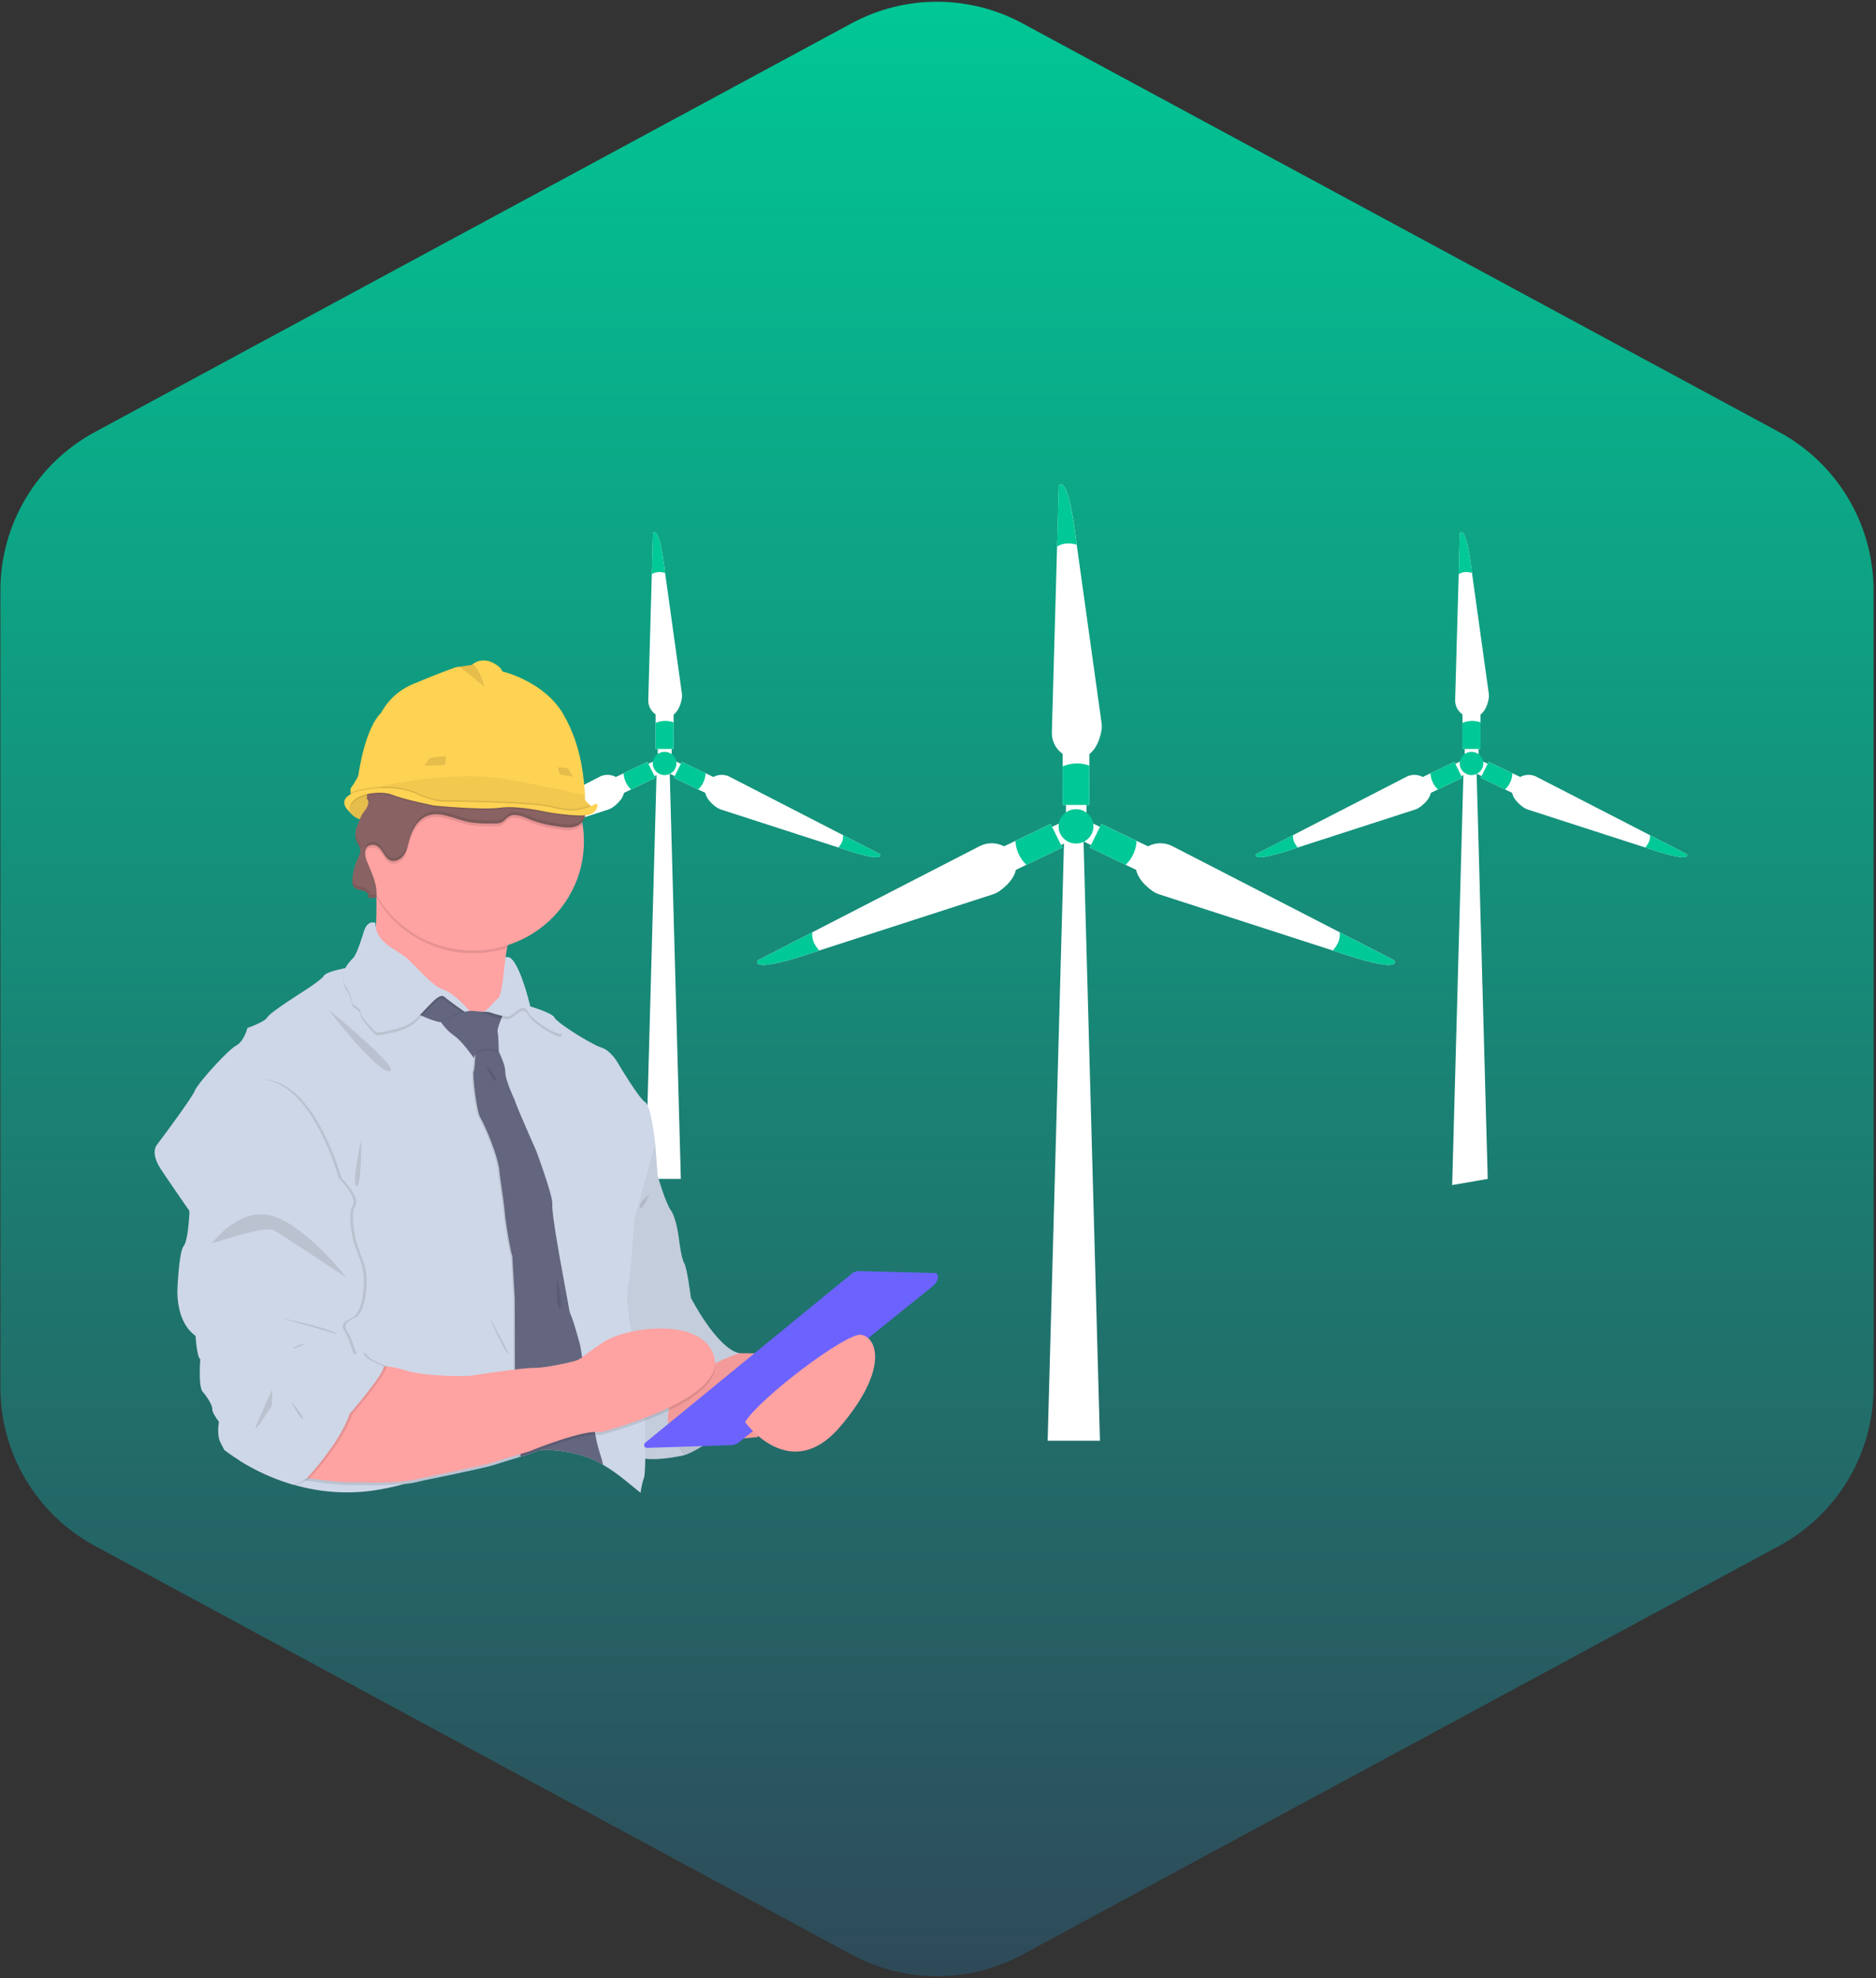 <svg width="740" height="780" viewBox="0 0 740 780" fill="none" xmlns="http://www.w3.org/2000/svg">
<rect x="0" y="0" width="740" height="780" fill="#333333" stroke="none"/>
<path d="M335.862 9.215C356.915 -2.153 382.277 -2.153 403.329 9.215L701.772 170.361C724.729 182.757 739.039 206.745 739.039 232.835L739.039 547.097C739.039 573.188 724.729 597.176 701.772 609.572L403.329 770.718C382.277 782.085 356.915 782.085 335.862 770.718L37.42 609.572C14.463 597.176 0.153 573.188 0.153 547.097L0.153 232.835C0.153 206.745 14.463 182.757 37.42 170.361L335.862 9.215Z" fill="url(#paint0_linear)"/>
<path d="M434.469 288.151C433.813 291.694 431.598 299.173 424.44 298.987C418.976 298.85 414.766 294.154 414.911 288.775L416.971 215.519L417.643 191.629C417.643 191.629 421.186 185.02 424.712 214.65V214.759L434.508 285.019C434.665 286.058 434.652 287.116 434.469 288.151Z" fill="white"/>
<path d="M429.699 295.264H419.182V317.41H429.699V295.264Z" fill="white"/>
<path d="M428.565 312.151H420.475V321.871H428.565V312.151Z" fill="white"/>
<path d="M424.728 214.765C421.047 213.709 418.542 214.513 416.954 215.524L417.626 191.634C417.626 191.634 421.169 185.025 424.695 214.655L424.728 214.765Z" fill="#00C896"/>
<path d="M429.699 301.884V317.41H419.182V302.19C422.519 300.768 426.283 300.658 429.699 301.884V301.884Z" fill="#00C896"/>
<path d="M454.46 351.244C451.511 349.112 445.658 343.875 448.962 337.621C451.483 332.848 457.614 331.175 462.462 333.663L528.438 367.601L549.956 378.666C549.956 378.666 554.432 384.679 525.834 374.839L525.728 374.806L457.286 352.665C456.274 352.34 455.32 351.861 454.46 351.244V351.244Z" fill="white"/>
<path d="M434.456 324.897L429.846 334.204L450.065 343.912L454.675 334.606L434.456 324.897Z" fill="white"/>
<path d="M435.142 335.507L438.688 328.348L429.814 324.087L426.268 331.246L435.142 335.507Z" fill="white"/>
<path d="M525.729 374.801C528.305 372.002 528.672 369.432 528.438 367.601L549.957 378.666C549.957 378.666 554.433 384.679 525.834 374.839L525.729 374.801Z" fill="#00C896"/>
<path d="M444.02 341.005L429.843 334.199L434.452 324.905L448.335 331.574C448.173 335.145 446.629 338.519 444.02 341.005V341.005Z" fill="#00C896"/>
<path d="M394.42 351.244C397.369 349.112 403.222 343.875 399.918 337.621C397.396 332.848 391.266 331.175 386.418 333.663L320.442 367.601L298.923 378.666C298.923 378.666 294.448 384.679 323.046 374.839L323.151 374.806L391.593 352.671C392.606 352.344 393.56 351.863 394.42 351.244V351.244Z" fill="white"/>
<path d="M414.425 324.896L394.206 334.604L398.817 343.91L419.035 334.202L414.425 324.896Z" fill="white"/>
<path d="M422.61 331.243L419.063 324.084L410.189 328.345L413.736 335.504L422.61 331.243Z" fill="white"/>
<path d="M323.151 374.801C320.575 372.002 320.208 369.432 320.442 367.601L298.923 378.666C298.923 378.666 294.448 384.679 323.046 374.839L323.151 374.801Z" fill="#00C896"/>
<path d="M404.86 341.005L419.037 334.199L414.428 324.905L400.545 331.574C400.707 335.145 402.251 338.519 404.86 341.005V341.005Z" fill="#00C896"/>
<path d="M433.88 568.103H413.25L419.803 328.913H427.327L433.88 568.103Z" fill="white"/>
<path d="M424.44 332.619C428.237 332.619 431.315 329.589 431.315 325.851C431.315 322.113 428.237 319.083 424.44 319.083C420.643 319.083 417.565 322.113 417.565 325.851C417.565 329.589 420.643 332.619 424.44 332.619Z" fill="#00C896"/>
<path d="M587.223 275.545C586.784 277.939 585.285 282.996 580.443 282.87C578.66 282.789 576.981 282.019 575.773 280.725C574.564 279.432 573.924 277.722 573.99 275.966L575.389 226.403L575.839 210.244C575.839 210.244 578.238 205.772 580.626 225.819V225.89L587.251 273.451C587.353 274.146 587.344 274.853 587.223 275.545V275.545Z" fill="white"/>
<path d="M583.997 280.35H576.884V295.335H583.997V280.35Z" fill="white"/>
<path d="M583.231 291.776H577.756V298.352H583.231V291.776Z" fill="white"/>
<path d="M580.637 225.895C578.144 225.184 576.45 225.726 575.39 226.409L575.839 210.249C575.839 210.249 578.238 205.777 580.626 225.824L580.637 225.895Z" fill="#00C896"/>
<path d="M583.997 284.827V295.324H576.884V285.041C579.14 284.075 581.686 283.999 583.997 284.827Z" fill="#00C896"/>
<path d="M600.734 318.224C598.741 316.787 594.776 313.244 597.014 309.013C597.869 307.47 599.309 306.322 601.02 305.82C602.732 305.318 604.575 305.503 606.148 306.334L650.784 329.295L665.339 336.779C665.339 336.779 668.371 340.863 649.024 334.188H648.952L602.644 319.214C601.959 318.986 601.314 318.652 600.734 318.224V318.224Z" fill="white"/>
<path d="M587.213 300.403L584.095 306.697L597.775 313.266L600.894 306.972L587.213 300.403Z" fill="white"/>
<path d="M587.684 307.584L590.084 302.739L584.08 299.856L581.679 304.701L587.684 307.584Z" fill="white"/>
<path d="M648.968 334.166C650.711 332.274 650.961 330.536 650.8 329.295L665.355 336.779C665.355 336.779 668.387 340.863 649.04 334.188L648.968 334.166Z" fill="#00C896"/>
<path d="M593.687 311.303L584.074 306.695L587.189 300.403L596.591 304.913C596.486 307.33 595.447 309.616 593.687 311.303V311.303Z" fill="#00C896"/>
<path d="M560.131 318.224C562.125 316.787 566.089 313.244 563.852 309.013C562.996 307.47 561.556 306.322 559.845 305.82C558.134 305.318 556.29 305.503 554.717 306.334L510.081 329.295L495.526 336.779C495.526 336.779 492.494 340.863 511.841 334.188H511.913L558.221 319.214C558.907 318.986 559.551 318.652 560.131 318.224V318.224Z" fill="white"/>
<path d="M573.671 300.405L559.99 306.974L563.109 313.269L576.789 306.7L573.671 300.405Z" fill="white"/>
<path d="M579.203 304.697L576.803 299.852L570.798 302.735L573.199 307.58L579.203 304.697Z" fill="white"/>
<path d="M511.913 334.166C510.17 332.274 509.92 330.536 510.081 329.295L495.526 336.779C495.526 336.779 492.494 340.863 511.841 334.188L511.913 334.166Z" fill="#00C896"/>
<path d="M567.194 311.303L576.784 306.695L573.669 300.403L564.268 304.913C564.378 307.333 565.425 309.619 567.194 311.303V311.303Z" fill="#00C896"/>
<path d="M586.846 464.867L572.818 467.294L577.316 303.043H582.409L586.846 464.867Z" fill="white"/>
<path d="M580.444 305.629C583.014 305.629 585.097 303.578 585.097 301.048C585.097 298.517 583.014 296.466 580.444 296.466C577.873 296.466 575.79 298.517 575.79 301.048C575.79 303.578 577.873 305.629 580.444 305.629Z" fill="#00C896"/>
<path d="M268.942 275.545C268.504 277.939 267.004 282.996 262.162 282.87C260.38 282.789 258.702 282.018 257.494 280.725C256.287 279.432 255.647 277.721 255.715 275.966L257.109 226.403L257.558 210.244C257.558 210.244 259.957 205.772 262.345 225.819V225.89L268.976 273.451C269.073 274.147 269.062 274.853 268.942 275.545Z" fill="white"/>
<path d="M265.716 280.35H258.603V295.335H265.716V280.35Z" fill="white"/>
<path d="M264.949 291.776H259.474V298.352H264.949V291.776Z" fill="white"/>
<path d="M262.356 225.895C259.868 225.184 258.169 225.726 257.108 226.409L257.558 210.249C257.558 210.249 259.957 205.777 262.345 225.824L262.356 225.895Z" fill="#00C896"/>
<path d="M265.716 284.828V295.324H258.603V285.041C260.858 284.075 263.405 283.999 265.716 284.828Z" fill="#00C896"/>
<path d="M282.469 318.224C280.476 316.787 276.517 313.244 278.754 309.013C279.609 307.47 281.048 306.322 282.758 305.821C284.469 305.319 286.311 305.503 287.884 306.334L332.52 329.295L347.08 336.779C347.08 336.779 350.106 340.863 330.759 334.188H330.687L284.385 319.214C283.698 318.986 283.051 318.652 282.469 318.224V318.224Z" fill="white"/>
<path d="M268.934 300.405L265.815 306.699L279.496 313.268L282.614 306.973L268.934 300.405Z" fill="white"/>
<path d="M269.4 307.582L271.8 302.738L265.796 299.855L263.395 304.699L269.4 307.582Z" fill="white"/>
<path d="M330.688 334.166C332.431 332.274 332.681 330.536 332.52 329.295L347.08 336.779C347.08 336.779 350.107 340.863 330.76 334.188L330.688 334.166Z" fill="#00C896"/>
<path d="M275.406 311.303L265.815 306.695L268.936 300.403L278.332 304.913C278.224 307.333 277.176 309.621 275.406 311.303V311.303Z" fill="#00C896"/>
<path d="M241.849 318.224C243.848 316.787 247.807 313.244 245.569 309.013C244.714 307.47 243.274 306.322 241.563 305.82C239.851 305.318 238.008 305.503 236.434 306.334L191.799 329.295L177.244 336.779C177.244 336.779 174.212 340.863 193.559 334.188H193.631L239.938 319.214C240.624 318.986 241.269 318.652 241.849 318.224Z" fill="white"/>
<path d="M255.388 300.404L241.707 306.973L244.825 313.267L258.506 306.698L255.388 300.404Z" fill="white"/>
<path d="M260.928 304.7L258.527 299.855L252.523 302.738L254.923 307.583L260.928 304.7Z" fill="white"/>
<path d="M193.631 334.166C191.893 332.274 191.643 330.536 191.799 329.295L177.244 336.779C177.244 336.779 174.212 340.863 193.559 334.188L193.631 334.166Z" fill="#00C896"/>
<path d="M248.912 311.303L258.502 306.695L255.387 300.403L245.985 304.913C246.099 307.332 247.146 309.618 248.912 311.303Z" fill="#00C896"/>
<path d="M268.565 464.867H254.604L259.041 303.043H264.128L268.565 464.867Z" fill="white"/>
<path d="M262.162 305.629C264.732 305.629 266.816 303.578 266.816 301.048C266.816 298.517 264.732 296.466 262.162 296.466C259.592 296.466 257.509 298.517 257.509 301.048C257.509 303.578 259.592 305.629 262.162 305.629Z" fill="#00C896"/>
<path d="M270.266 573.702C270.266 573.702 296.981 564.873 291.451 533.59L257.516 524.942L249.638 550.611L270.266 573.702Z" fill="#CED7E7"/>
<path opacity="0.1" d="M249.638 550.611L270.261 573.702C270.261 573.702 296.976 564.873 291.446 533.59L249.638 550.611Z" fill="black"/>
<path d="M137.381 319.498C137.381 319.498 140.986 325.254 145.914 322.379C150.842 319.503 146.115 311.558 146.115 311.558C146.115 311.558 136.676 310.29 137.381 319.498Z" fill="#FED253"/>
<path opacity="0.1" d="M145.914 322.379C145.333 322.748 144.681 322.996 143.998 323.109C143.315 323.222 142.616 323.197 141.944 323.036C140.136 322.586 138.746 321.221 137.999 320.327C137.777 320.065 137.57 319.79 137.382 319.503C137.129 316.218 138.169 314.262 139.611 313.11C141.594 311.528 144.338 311.462 145.523 311.513C145.888 311.513 146.099 311.563 146.099 311.563L146.197 311.725C146.336 311.983 146.64 312.554 146.965 313.317C148.067 315.819 149.38 320.352 145.914 322.379Z" fill="black"/>
<path d="M272.893 532.119L291.431 533.59L325.932 533.868L298.748 566.718C298.748 566.718 290.123 567.178 288.347 568.37C286.57 569.563 261.626 568.926 261.626 568.926L257.6 552.087L272.893 532.119Z" fill="#FFA2A2"/>
<path opacity="0.05" d="M272.893 532.119L291.431 533.59L325.932 533.868L298.748 566.718C298.748 566.718 290.123 567.178 288.347 568.37C286.57 569.563 261.626 568.926 261.626 568.926L257.6 552.087L272.893 532.119Z" fill="black"/>
<path d="M254.144 443.798L258.455 450.974L259.392 463.487C259.392 463.487 262.394 474.156 264.644 477.285C266.894 480.413 267.832 488.696 267.832 488.696C267.832 488.696 268.769 496.423 269.891 498.076C271.014 499.729 272.518 511.722 272.518 511.722C272.518 511.722 282.456 531.224 291.452 533.615C291.452 533.615 246.832 547.968 270.267 573.727C270.267 573.727 253.583 577.77 249.644 573.177C245.705 568.583 235.396 500.497 235.396 500.497L238.583 443.085L254.144 443.798Z" fill="#CED7E7"/>
<path opacity="0.05" d="M254.144 443.798L258.455 450.974L259.392 463.487C259.392 463.487 262.394 474.156 264.644 477.285C266.894 480.413 267.832 488.696 267.832 488.696C267.832 488.696 268.769 496.423 269.891 498.076C271.014 499.729 272.518 511.722 272.518 511.722C272.518 511.722 282.456 531.224 291.452 533.615C291.452 533.615 246.832 547.968 270.267 573.727C270.267 573.727 253.583 577.77 249.644 573.177C245.705 568.583 235.396 500.497 235.396 500.497L238.583 443.085L254.144 443.798Z" fill="black"/>
<path d="M200.008 373.857C198.756 380.232 199.127 386.811 201.089 393.011L194.148 412.514C194.148 412.514 141.279 383.626 145.78 376.632C148.329 372.665 148.653 362.168 148.447 353.829C148.298 347.491 147.839 342.407 147.839 342.407C147.839 342.407 212.722 348.669 204.086 363.204C202.132 366.507 200.754 370.108 200.008 373.857V373.857Z" fill="#FFA2A2"/>
<path opacity="0.1" d="M204.087 363.204C202.132 366.507 200.754 370.108 200.008 373.857C190.38 376.88 179.981 376.537 170.581 372.886C161.181 369.234 153.36 362.5 148.447 353.829C148.298 347.491 147.84 342.407 147.84 342.407C147.84 342.407 212.707 348.669 204.087 363.204Z" fill="black"/>
<path d="M230.333 331.92C230.337 338.667 228.72 345.319 225.612 351.336C222.504 357.353 217.993 362.566 212.446 366.55C206.898 370.534 200.472 373.177 193.688 374.264C186.904 375.352 179.954 374.853 173.404 372.808C166.854 370.764 160.887 367.231 155.99 362.497C151.092 357.763 147.402 351.962 145.219 345.565C143.037 339.168 142.423 332.355 143.427 325.681C144.432 319.008 147.027 312.661 151.001 307.156C151.619 306.304 152.27 305.472 152.953 304.66C156.846 300.016 161.69 296.228 167.17 293.541V293.541C170.144 292.081 173.28 290.965 176.517 290.216C182.36 288.857 188.425 288.693 194.336 289.734C200.247 290.775 205.876 292.998 210.874 296.266C215.871 299.533 220.13 303.775 223.386 308.727C226.641 313.68 228.824 319.237 229.797 325.052C230.161 327.324 230.34 329.621 230.333 331.92Z" fill="#FFA2A2"/>
<path d="M247.578 508.204C246.924 511.631 247.743 517.892 248.984 524.265C249.036 524.543 249.092 524.821 249.149 525.099C249.206 525.377 249.288 525.807 249.36 526.155C249.932 528.895 250.555 531.608 251.162 534.075C251.77 536.541 252.316 538.654 252.779 540.392C253.48 542.995 253.958 544.632 253.958 544.632C253.958 544.632 254.02 546.239 254.103 548.797C254.149 550.272 254.2 552.072 254.252 554.058C254.252 554.634 254.288 555.22 254.303 555.827C254.329 556.883 254.355 557.98 254.381 559.101C254.381 559.465 254.381 559.829 254.406 560.198C254.406 561.406 254.453 562.639 254.473 563.867C254.499 565.555 254.52 567.243 254.53 568.881C254.53 569.507 254.53 570.124 254.53 570.73C254.53 572.297 254.53 573.798 254.53 575.178C254.473 579.095 254.314 582.051 253.974 582.905C253.855 583.198 253.747 583.517 253.644 583.85C253.198 585.419 252.874 587.019 252.676 588.636L251.801 587.934C250.127 586.579 248.469 585.195 246.785 583.85C243.986 581.549 241.016 579.458 237.897 577.594C237.686 577.472 237.475 577.351 237.259 577.235C236.682 576.906 236.095 576.598 235.498 576.305C234.267 575.696 233.006 575.149 231.718 574.667C225.771 572.444 219.401 571.635 212.943 571.772C210.369 572.737 208.695 573.429 208.695 573.429L205.42 574.4L204.874 574.561C201.326 575.623 196.337 577.129 194.54 577.755C191.635 578.766 166.419 583.916 166.419 583.916C164.115 584.533 161.762 584.956 159.385 585.179C155.056 586.374 150.65 587.279 146.197 587.888C136.077 589.158 125.799 588.346 116.016 585.503C115.724 585.52 115.432 585.511 115.141 585.478C115.321 585.478 115.496 585.437 115.656 585.407L115.028 585.225L114.168 584.962C112.726 584.517 111.296 584.031 109.878 583.502L109.018 583.178C107.645 582.659 106.301 582.102 104.986 581.505L104.126 581.121C102.753 580.494 101.409 579.832 100.095 579.135C99.621 578.892 99.152 578.63 98.689 578.382C97.288 577.614 95.915 576.809 94.569 575.966C94.343 574.061 94.224 572.787 94.224 572.787L92.216 562.973L92.113 562.467L90.671 555.392L90.568 554.887L87.432 539.493L87.329 538.987L85.887 531.912L85.784 531.406L82.607 516.022L82.504 515.517L81.062 508.442L80.959 507.936L77.808 492.522L77.705 492.017L76.263 484.966L76.16 484.461L75.589 481.681L74.729 477.472C74.729 477.472 71.984 473.62 68.894 469.067L68.549 468.562C67.669 467.283 66.763 465.954 65.882 464.65C65.588 464.22 65.305 463.796 65.022 463.376C64.593 462.74 64.177 462.118 63.776 461.511L63.498 461.092L63.441 461.006C59.002 454.264 61.974 451.333 61.974 451.333C61.974 451.333 63.838 448.857 66.242 445.582C66.361 445.415 66.484 445.248 66.613 445.076C67.643 443.661 68.776 442.115 69.888 440.568L70.748 439.365C71.073 438.916 71.392 438.466 71.701 438.021C71.824 437.854 71.943 437.682 72.056 437.516C74.43 434.15 76.387 431.214 76.788 430.172C77.417 428.53 81.423 423.673 85.414 419.413C88.56 416.047 91.691 413.055 93.097 412.337C96.284 410.685 97.597 405.343 97.597 405.343C97.597 405.343 104.533 402.957 105.47 401.118C106.408 399.278 119.533 391.01 119.533 391.01C119.533 391.01 124.843 387.654 126.99 385.633C127.294 385.368 127.559 385.064 127.778 384.728C128.524 383.414 133.401 382.333 135.383 381.943C135.898 381.842 136.218 381.787 136.218 381.787C137.018 380.359 138.03 379.056 139.22 377.921C140.028 377.218 141.037 374.797 141.887 372.452C142.809 369.895 143.525 367.434 143.525 367.434C145.028 362.466 148.025 363.937 148.025 363.937C148.021 364.615 148.087 365.292 148.221 365.958C149.472 372.023 156.269 374.55 159.838 377.385C163.777 380.508 169.962 388.609 174.838 390.262C178.875 391.632 183.556 396.797 185.039 398.52L185.152 398.652C185.399 398.935 185.523 399.096 185.523 399.096C185.523 399.096 188.288 398.955 189.972 398.924H190.585C190.927 398.891 191.253 398.761 191.522 398.55C193.196 397.434 195.688 394.159 196.774 393.406C198.082 392.481 199.401 377.577 199.401 377.577L199.468 377.547C204.138 375.399 209.148 396.898 209.148 396.898C209.148 396.898 217.959 399.475 218.711 401.315C218.855 401.679 219.519 402.326 220.518 403.109C225.067 406.521 229.908 409.539 234.988 412.13C235.101 412.186 235.209 412.241 235.323 412.287C235.425 412.341 235.53 412.39 235.637 412.433C235.827 412.524 236.013 412.605 236.188 412.681C236.466 412.802 236.723 412.903 236.96 412.984L237.269 413.09C238.007 413.331 238.702 413.684 239.329 414.137C239.514 414.268 239.7 414.404 239.88 414.551C240.581 415.124 241.226 415.76 241.806 416.451C241.893 416.552 241.976 416.658 242.058 416.759C242.45 417.24 242.8 417.715 243.088 418.154C243.561 418.833 243.993 419.538 244.381 420.267C244.381 420.267 252.063 433.149 254.504 434.615C256.945 436.08 258.444 450.994 258.444 450.994L250.205 480.969C250.205 480.969 249.818 488.55 249.097 496.282C248.696 500.618 248.186 505.03 247.578 508.204Z" fill="#CED7E7"/>
<path d="M185.523 400.006C185.523 400.006 179.998 402.947 175.682 403.225C175.118 403.251 174.551 403.219 173.993 403.129C169.472 402.457 162.84 398.808 162.84 398.808L170.621 390.434L180.085 395.038L183.566 398.217L185.523 400.006Z" fill="#63667E"/>
<path opacity="0.1" d="M229.777 325.052C229.581 325.324 229.358 325.576 229.112 325.805C226.404 328.332 221.594 327.286 217.902 326.7C214.694 326.185 211.56 325.296 208.566 324.051C205.961 322.96 202.835 321.626 200.492 323.192C199.591 323.789 198.973 324.744 198.036 325.269C197.098 325.795 195.904 325.83 194.797 325.846C191.192 325.846 187.588 325.886 184.071 325.087C178.823 323.885 173.396 320.857 168.406 322.854C164.503 324.41 162.386 328.58 161.331 332.587C160.816 334.553 160.435 336.63 159.271 338.298C158.107 339.966 155.857 341.149 153.941 340.365C151.114 339.208 150.697 334.498 147.288 334.26C143.545 334.002 143.591 337.798 144.683 340.542C146.3 344.585 148.416 348.628 148.509 352.843C144.485 345.771 142.584 337.725 143.025 329.636C143.466 321.548 146.232 313.747 151.001 307.136C151.831 306.632 152.481 305.886 152.86 305.003C152.898 304.884 152.929 304.763 152.953 304.64C153.236 303.23 152.438 301.749 152.391 300.273C152.211 296.67 156.187 294.158 159.832 293.703C162.258 293.4 164.74 293.632 167.17 293.556C168.394 293.53 169.612 293.371 170.801 293.081C172.851 292.478 174.771 291.51 176.465 290.226C182.308 288.867 188.374 288.703 194.284 289.744C200.195 290.785 205.824 293.008 210.822 296.276C215.819 299.543 220.078 303.785 223.334 308.737C226.59 313.69 228.772 319.247 229.746 325.062L229.777 325.052Z" fill="black"/>
<path d="M230.658 322.075C230.401 323.075 229.866 323.985 229.113 324.703C226.404 327.23 221.595 326.179 217.903 325.593C214.694 325.089 211.559 324.207 208.567 322.965C205.961 321.878 202.835 320.544 200.493 322.111C199.591 322.707 198.973 323.662 198.036 324.188C197.099 324.714 195.904 324.749 194.797 324.759C191.193 324.784 187.588 324.804 184.071 324.006C178.824 322.798 173.396 319.776 168.407 321.767C164.503 323.324 162.387 327.498 161.331 331.506C160.816 333.472 160.435 335.549 159.272 337.212C158.108 338.874 155.858 340.067 153.942 339.284C151.115 338.126 150.698 333.416 147.289 333.179C143.545 332.921 143.592 336.716 144.683 339.461C146.599 344.247 149.205 349.007 148.35 354.082C147.5 354.082 146.094 354.051 145.26 354.031C145.909 352.944 144.673 351.651 143.442 351.282C142.212 350.913 140.775 350.918 139.838 350.038C138.901 349.159 138.895 347.8 138.993 346.582C139.207 343.978 139.856 341.427 140.914 339.031C141.589 337.515 142.459 335.872 141.944 334.286C141.635 333.566 141.263 332.875 140.832 332.218C139.761 330.197 140.013 327.67 140.93 325.583C141.321 324.693 141.604 323.854 141.928 323.056C142.338 321.921 142.931 320.858 143.684 319.907C144.864 318.467 146.017 316.299 144.714 314.96C144.385 314.621 145.044 314.388 144.833 313.949C144.795 313.874 144.769 313.794 144.756 313.711C144.695 313.179 144.826 312.643 145.126 312.195C145.187 312.079 145.254 311.966 145.327 311.856C145.386 311.741 145.453 311.63 145.528 311.523C146.668 309.654 148.184 308.033 149.982 306.757C151.1 305.964 152.407 305.201 152.85 303.917C153.365 302.401 152.459 300.789 152.382 299.186C152.202 295.583 156.177 293.071 159.823 292.616C163.468 292.162 167.248 292.915 170.801 291.99C175.842 290.686 179.385 286.319 183.963 283.868C186.467 282.554 189.245 281.819 192.083 281.719C194.921 281.619 197.744 282.157 200.338 283.292C205.683 285.688 209.715 290.529 215.297 292.349C217.274 292.995 219.417 293.253 221.198 294.325C223.258 295.568 224.509 297.741 225.58 299.884C227.213 303.134 227.542 306.398 228.67 309.84C229.566 312.569 230.807 316.137 230.91 319.281C230.968 320.219 230.883 321.161 230.658 322.075V322.075Z" fill="#896363"/>
<path opacity="0.1" d="M145.383 315.743C145.465 315.419 145.473 315.082 145.407 314.755C145.34 314.428 145.2 314.12 144.997 313.853C145.131 314.247 144.55 314.474 144.868 314.803C145.123 315.065 145.3 315.39 145.383 315.743Z" fill="black"/>
<path opacity="0.1" d="M144.983 312.695C144.922 312.872 144.885 313.055 144.874 313.241C144.972 313.079 145.107 312.913 144.983 312.695Z" fill="black"/>
<path opacity="0.1" d="M229.258 323.47C226.544 325.997 221.74 324.951 218.037 324.36C214.831 323.853 211.699 322.966 208.712 321.717C206.101 320.625 202.98 319.291 200.632 320.857C199.736 321.454 199.118 322.409 198.176 322.935C197.234 323.46 196.044 323.496 194.937 323.506C191.332 323.506 187.728 323.551 184.206 322.748C178.964 321.545 173.536 318.528 168.546 320.514C164.643 322.075 162.527 326.245 161.471 330.253C160.956 332.218 160.58 334.296 159.411 335.963C158.242 337.631 155.992 338.814 154.082 338.035C151.255 336.873 150.838 332.168 147.429 331.93C144.767 331.743 144.025 333.613 144.205 335.69C144.36 334.104 145.235 332.881 147.429 333.032C150.838 333.27 151.255 337.98 154.082 339.137C155.992 339.921 158.248 338.743 159.411 337.065C160.575 335.387 160.956 333.32 161.471 331.359C162.527 327.352 164.643 323.177 168.546 321.621C173.536 319.629 178.964 322.631 184.206 323.854C187.707 324.658 191.343 324.633 194.937 324.607C196.044 324.607 197.213 324.577 198.176 324.041C199.139 323.506 199.721 322.561 200.632 321.959C202.98 320.398 206.101 321.732 208.712 322.818C211.7 324.067 214.831 324.956 218.037 325.467C221.74 326.053 226.544 327.109 229.258 324.572C230.73 323.192 231.173 321.196 231.075 319.013C230.993 320.746 230.478 322.318 229.258 323.47Z" fill="black"/>
<path opacity="0.1" d="M152.563 298.272C152.534 298.523 152.524 298.777 152.532 299.03C152.583 300.081 152.99 301.132 153.118 302.158C153.309 300.9 152.717 299.586 152.563 298.272Z" fill="black"/>
<path opacity="0.1" d="M142.098 334.129C142.141 334.28 142.173 334.434 142.196 334.589C142.28 334.067 142.246 333.534 142.098 333.027C141.791 332.305 141.419 331.612 140.986 330.955C140.599 330.207 140.37 329.391 140.312 328.554C140.207 329.762 140.44 330.975 140.986 332.062C141.42 332.716 141.792 333.408 142.098 334.129Z" fill="black"/>
<path opacity="0.1" d="M148.489 352.818L145.476 352.773C145.547 352.951 145.575 353.143 145.559 353.334C145.543 353.525 145.483 353.709 145.384 353.874C146.233 353.874 147.644 353.905 148.473 353.925C148.617 353.06 148.668 352.182 148.623 351.307C148.611 351.813 148.566 352.318 148.489 352.818Z" fill="black"/>
<path opacity="0.1" d="M143.56 350.023C142.33 349.659 140.898 349.654 139.981 348.77C139.442 348.191 139.138 347.437 139.127 346.652C139.049 347.815 139.127 349.068 139.981 349.877C140.898 350.761 142.33 350.766 143.56 351.13C143.961 351.244 144.333 351.438 144.654 351.699C144.976 351.959 145.24 352.282 145.429 352.646C145.95 351.6 144.755 350.372 143.56 350.023Z" fill="black"/>
<path opacity="0.1" d="M237.244 577.235C236.667 576.906 236.08 576.598 235.483 576.305C234.252 575.696 232.991 575.149 231.703 574.667C225.756 572.444 219.386 571.635 212.928 571.772C210.354 572.737 208.68 573.429 208.68 573.429L205.405 574.4L204.859 574.561C204.823 574.207 204.782 573.854 204.746 573.495C204.71 573.136 204.669 572.792 204.628 572.439C203.474 561.719 202.568 550.707 202.568 550.707V541.196V540.089L202.506 512.065L201.991 502.827L201.749 498.738L201.703 497.96L201.61 496.363L201.559 495.413C201.445 495.112 201.349 494.805 201.27 494.493C201.234 494.367 201.198 494.225 201.167 494.078C201.038 493.573 200.899 492.921 200.755 492.214C199.813 487.564 198.634 479.726 198.562 478.134C198.469 476.011 196.595 463.316 196.595 463.316C196.404 456.326 190.415 443.166 188.907 440.684C187.398 438.203 185.714 423.294 186.28 422.491C186.574 422.061 186.764 419.519 186.883 417.174C186.883 416.906 186.909 416.643 186.919 416.385C186.996 414.551 187.032 413.02 187.032 413.02L192.923 411.877L194.504 411.574L194.627 411.549L194.679 411.65C194.849 411.958 195.379 412.944 196.002 414.238C196.074 414.374 196.141 414.521 196.213 414.667C196.244 414.738 196.28 414.809 196.316 414.879C197.47 417.356 198.804 420.616 198.747 422.491C198.654 425.806 202.501 433.811 202.501 433.811C202.872 435.651 211.028 453.956 211.028 453.956C211.028 453.956 217.686 471.897 217.311 474.843C216.935 477.79 220.498 497.293 220.498 497.293L224.154 517.352C225.931 521.304 228.274 530.411 228.274 530.411L229.164 535.576L229.334 536.561L231.708 550.343L232.872 557.095C232.872 557.095 233.361 560.683 234.103 564.676C234.165 565.035 234.237 565.399 234.309 565.762C234.766 568.391 235.414 570.983 236.25 573.52C236.664 574.735 236.996 575.976 237.244 577.235V577.235Z" fill="black"/>
<path d="M237.882 577.594C237.671 577.472 237.459 577.351 237.243 577.235C236.666 576.906 236.079 576.598 235.482 576.305C234.252 575.696 232.99 575.149 231.702 574.667C225.755 572.444 219.385 571.635 212.928 571.772C210.353 572.737 208.68 573.429 208.68 573.429L205.405 574.4C205.363 574.046 205.327 573.692 205.286 573.333C205.245 572.974 205.214 572.686 205.183 572.363C204.03 561.669 203.123 550.707 203.123 550.707V541.105V539.998L203.062 512.045L202.547 503.221L202.444 501.391L202.372 500.153L202.279 498.516L202.186 496.853L202.119 495.655V495.393C202.119 495.367 202.119 495.337 202.083 495.307C201.985 495.034 201.867 494.619 201.738 494.094L201.676 493.841C201.651 493.725 201.62 493.598 201.594 493.472C200.626 489.161 199.205 479.867 199.127 478.123C199.035 476.001 197.16 463.306 197.16 463.306C196.97 456.316 190.981 443.156 189.472 440.674C187.964 438.193 186.285 423.284 186.846 422.48C187.171 421.975 187.361 418.907 187.485 416.375C187.485 416.173 187.485 415.976 187.485 415.789C187.552 414.228 187.577 413.01 187.577 413.01L193.056 411.948L194.447 411.68L194.663 411.64L195.178 411.539C195.178 411.539 195.852 412.762 196.661 414.445L196.764 414.657C197.943 417.154 199.339 420.55 199.297 422.48C199.205 425.796 203.051 433.801 203.051 433.801C203.422 435.641 211.579 453.946 211.579 453.946C211.579 453.946 218.237 471.887 217.861 474.833C217.485 477.78 221.048 497.283 221.048 497.283L224.704 517.341C226.481 521.294 228.824 530.401 228.824 530.401L229.653 535.212L229.823 536.187L231.692 547.063L233.417 557.085C233.417 557.085 233.932 560.658 234.643 564.666C234.71 565.03 234.777 565.394 234.849 565.762C235.305 568.402 235.954 571.007 236.79 573.556C237.247 574.876 237.611 576.225 237.882 577.594V577.594Z" fill="#63667E"/>
<path d="M233.238 318.032C233.238 318.032 231.271 320.519 229.494 320.519C227.717 320.519 220.802 320.241 217.197 319.139C213.593 318.037 195.92 317.204 195.92 317.204C195.92 317.204 170.894 317.294 170.049 316.466C169.205 315.637 154.488 311.22 152.989 311.498C152.675 311.558 151.908 311.69 150.883 311.857L149.709 312.044C147.933 312.321 145.713 312.645 143.684 312.882C141.177 313.171 138.973 313.317 138.272 313.064V310.947C138.272 310.947 141.177 306.803 141.362 305.615C141.547 304.427 143.988 287.209 150.363 281.048C152.997 276.107 157.259 272.188 162.454 269.93C171.079 266.245 179.704 263.122 179.704 263.122L181.213 262.91L186.079 262.202C186.227 262.058 186.388 261.926 186.558 261.808C187.907 260.797 191.996 258.599 197.326 263.324L198.268 264.8C198.268 264.8 214.669 268.57 222.259 281.725C229.849 294.881 230.23 307.763 230.792 313.651C230.792 313.651 230.416 315.308 231.168 315.95C231.44 316.186 231.699 316.436 231.945 316.698C232.012 316.764 232.079 316.83 232.141 316.9C232.357 317.113 232.558 317.335 232.723 317.517C232.742 317.531 232.76 317.548 232.774 317.567C232.814 317.615 232.857 317.661 232.903 317.704L233.238 318.032Z" fill="#FED253"/>
<path opacity="0.05" d="M233.237 318.032C233.237 318.032 231.27 320.519 229.493 320.519C227.717 320.519 220.801 320.241 217.196 319.139C213.592 318.037 195.919 317.203 195.919 317.203C195.919 317.203 170.893 317.294 170.049 316.466C169.204 315.637 154.487 311.22 152.989 311.498C152.675 311.558 151.907 311.69 150.883 311.856L150.615 310.239L150.548 309.84C150.548 309.84 178.952 303.861 197.886 306.995C216.821 310.128 230.791 313.615 230.791 313.615C230.791 313.615 230.415 315.273 231.167 315.915C231.439 316.151 231.698 316.4 231.944 316.663C232.011 316.728 232.078 316.794 232.14 316.865C232.356 317.077 232.557 317.299 232.722 317.481C232.741 317.496 232.759 317.513 232.773 317.532C232.814 317.58 232.857 317.625 232.902 317.668L233.237 318.032Z" fill="black"/>
<path opacity="0.1" d="M230.658 322.075C227.151 322.343 220.688 321.504 217.861 321.095C217.058 320.979 216.27 320.837 215.477 320.665C212.444 320.018 203.119 318.204 197.454 319.043C190.611 320.054 171.301 318.214 171.301 318.214C171.301 318.214 159.395 315.824 154.611 313.893C152.855 313.181 149.92 312.958 147.001 313.312C146.256 313.403 145.517 313.533 144.786 313.701C140.801 314.626 137.438 316.733 138.02 320.327C137.797 320.065 137.591 319.79 137.402 319.503C137.15 316.218 138.19 314.262 139.632 313.11L139.972 312.973C141.733 312.482 143.525 312.106 145.337 311.846C145.621 311.801 145.914 311.76 146.213 311.725C151.336 311.048 158.746 310.896 164.998 313.984C164.998 313.984 170.806 316.658 174.745 316.658C178.685 316.658 210.74 316.936 218.242 319.048C219.736 319.472 221.259 319.787 222.8 319.993C225.535 320.339 228.314 320.082 230.936 319.24C230.989 320.194 230.896 321.15 230.658 322.075V322.075Z" fill="black"/>
<path opacity="0.1" d="M233.238 318.032C233.238 318.032 231.271 320.519 229.494 320.519C227.717 320.519 220.802 320.241 217.197 319.139C213.593 318.037 195.92 317.203 195.92 317.203C195.92 317.203 170.894 317.294 170.049 316.466C169.205 315.637 154.488 311.22 152.989 311.498C152.675 311.558 151.908 311.69 150.883 311.856L149.709 312.043C147.67 312.033 145.64 312.316 143.684 312.882C141.177 313.17 138.973 313.317 138.272 313.064V312.645C138.812 312.337 139.375 312.07 139.956 311.846C143.431 310.891 147.009 310.345 150.616 310.219C155.111 310.057 160.369 310.573 164.988 312.857C164.988 312.857 170.796 315.531 174.735 315.531C178.675 315.531 210.73 315.804 218.232 317.921C219.727 318.341 221.249 318.655 222.789 318.861C226.169 319.279 229.6 318.795 232.723 317.461C232.742 317.475 232.76 317.492 232.774 317.512C232.814 317.56 232.857 317.605 232.903 317.648L233.238 318.032Z" fill="black"/>
<path d="M138.093 320.241C138.093 320.241 131.811 315.546 139.967 312.417C139.967 312.417 154.216 308.096 164.999 313.428C164.999 313.428 170.807 316.092 174.746 316.092C178.686 316.092 210.741 316.37 218.243 318.487C219.738 318.907 221.261 319.221 222.801 319.427C226.792 319.902 230.835 319.148 234.371 317.269C234.886 316.991 235.35 316.85 235.489 317.011C235.957 317.567 235.587 320.787 231.462 321.428C228.244 321.934 220.931 320.979 217.857 320.539C217.059 320.423 216.266 320.276 215.478 320.109C212.445 319.463 203.12 317.648 197.43 318.487C190.591 319.498 171.276 317.658 171.276 317.658C171.276 317.658 159.375 315.268 154.592 313.332C149.808 311.397 136.311 313.064 138.093 320.241Z" fill="#FED253"/>
<path opacity="0.1" d="M191.054 270.91C190.539 270.182 183.922 264.982 181.224 262.88L186.09 262.172C186.238 262.027 186.398 261.896 186.569 261.778C190.106 265.422 191.054 270.91 191.054 270.91Z" fill="black"/>
<path opacity="0.1" d="M169.591 298.802L167.434 301.931L175.683 301.658L175.868 298.161L169.591 298.802Z" fill="black"/>
<path opacity="0.1" d="M219.926 302.578L220.863 305.428L226.115 306.257L223.865 302.851L219.926 302.578Z" fill="black"/>
<path opacity="0.1" d="M129.75 398.267C130.311 399.187 148.777 423.031 153.653 422.369C158.53 421.707 129.75 398.267 129.75 398.267Z" fill="black"/>
<path opacity="0.1" d="M191.619 420.06C191.619 420.06 196.12 424.295 195.461 425.947C194.801 427.6 191.619 420.06 191.619 420.06Z" fill="black"/>
<path opacity="0.1" d="M142.5 449.135C142.5 449.135 138.561 467.258 140.626 467.834C142.691 468.41 142.5 449.135 142.5 449.135Z" fill="black"/>
<path opacity="0.1" d="M193.119 519.515C193.773 521.354 199.211 533.317 200.431 533.959C201.652 534.6 193.119 519.515 193.119 519.515Z" fill="black"/>
<path opacity="0.1" d="M256.303 470.386C256.112 471.028 251.426 474.803 252.456 476.183C253.486 477.563 256.303 470.386 256.303 470.386Z" fill="black"/>
<path opacity="0.1" d="M219.926 503.964C219.834 504.429 218.896 514.072 220.678 515.926C222.46 517.781 219.926 503.964 219.926 503.964Z" fill="black"/>
<path opacity="0.1" d="M267.96 554.058C266.601 554.801 265.195 555.518 263.763 556.206C262.219 556.944 260.674 557.646 259.098 558.308C258.47 558.576 257.842 558.839 257.219 559.091C256.271 559.475 255.334 559.844 254.407 560.198C251.59 561.28 248.877 562.22 246.462 563.013C245.524 563.321 244.628 563.604 243.794 563.867C239.592 565.176 236.801 565.889 236.801 565.889C236.164 565.755 235.511 565.702 234.86 565.732C234.68 565.732 234.494 565.732 234.304 565.732C233.432 565.794 232.564 565.902 231.703 566.056C225.951 567.066 217.826 569.902 212.929 571.756C210.354 572.722 208.68 573.414 208.68 573.414L205.405 574.384L204.86 574.546C201.312 575.607 196.322 577.113 194.525 577.74C191.62 578.751 166.404 583.901 166.404 583.901C164.1 584.518 161.747 584.941 159.37 585.164C153.512 585.692 147.625 585.823 141.749 585.558C135.847 585.932 126.3 584.659 120.744 583.8L119.859 583.663C117.711 583.32 116.347 583.072 116.347 583.072L117.068 582.097L131.851 562.078L131.939 561.957L145.714 543.313L146.229 542.636L147.48 540.943C147.48 540.943 148.232 539.932 151.126 539.866C151.466 539.866 151.836 539.866 152.243 539.866C154.674 540.058 157.072 540.539 159.385 541.297L160.055 541.494C170.029 544.299 185.446 543.596 185.446 543.596C185.446 543.596 195.04 542.08 202.578 541.17L203.14 541.1C205.603 540.758 208.084 540.547 210.57 540.468C215.164 540.559 225.102 538.168 225.102 538.168C227.239 537.719 228.14 537.34 229.345 536.496C229.505 536.384 229.675 536.263 229.86 536.132C230.375 535.753 230.967 535.288 231.729 534.712C233.119 533.665 235.071 532.245 238.14 530.254C238.408 530.082 238.691 529.91 238.995 529.749C239.299 529.587 239.685 529.37 240.056 529.188C243.028 527.806 246.161 526.788 249.386 526.155C252.061 525.591 254.776 525.224 257.507 525.059H257.914C265.638 524.654 273.527 525.953 278.141 530.214C278.947 530.962 279.65 531.812 280.231 532.741C280.513 533.182 280.764 533.641 280.983 534.115C281.404 535.02 281.717 535.97 281.915 536.945C281.953 537.127 281.984 537.309 282.008 537.491C282.008 537.547 282.008 537.597 282.008 537.653C282.008 537.799 282.039 537.946 282.049 538.093C282.461 544.142 276.065 549.61 267.96 554.058Z" fill="black"/>
<path d="M116.347 581.985C116.347 581.985 133.031 585.018 141.749 584.467C141.749 584.467 157.779 585.296 166.404 582.814C166.404 582.814 191.636 577.659 194.525 576.649C197.414 575.638 208.68 572.322 208.68 572.322C208.68 572.322 230.617 563.306 236.801 564.777C236.801 564.777 285.36 552.451 281.889 535.798C278.419 519.146 247.77 522.921 238.12 529.173C228.47 535.424 229.881 536.076 225.092 537.087C225.092 537.087 215.153 539.477 210.56 539.386C205.967 539.295 185.436 542.515 185.436 542.515C185.436 542.515 169.313 543.253 159.38 540.215C149.447 537.178 147.475 539.846 147.475 539.846L116.347 581.985Z" fill="#FFA2A2"/>
<path opacity="0.1" d="M152.525 538.765C152.528 538.785 152.528 538.805 152.525 538.825C152.489 539.201 152.39 539.568 152.232 539.912C150.255 544.673 139.029 557.515 139.029 557.515C138.517 559.04 137.899 560.529 137.18 561.972C135.633 565.056 133.852 568.021 131.851 570.842C128.884 575.062 125.645 579.091 122.154 582.905H122.129C121.684 583.229 121.222 583.527 120.743 583.8C119.533 584.507 117.716 585.382 116.001 585.488C115.709 585.505 115.416 585.496 115.125 585.463C115.306 585.463 115.481 585.422 115.64 585.392L115.012 585.21L114.152 584.947C112.71 584.502 111.28 584.015 109.863 583.486L109.003 583.163C107.63 582.644 106.286 582.086 104.971 581.49L104.111 581.106C102.738 580.479 101.394 579.817 100.079 579.12C99.605 578.877 99.136 578.615 98.673 578.367C97.272 577.599 95.899 576.793 94.553 575.951C93.126 575.058 91.728 574.127 90.362 573.156C89.332 571.281 88.482 569.619 88.019 568.724C87.174 567.061 87.102 564.681 87.205 562.958C87.205 562.781 87.205 562.614 87.236 562.452C87.324 561.371 87.458 560.628 87.458 560.628C86.695 559.627 86.006 558.573 85.398 557.474C85.048 556.929 84.85 556.304 84.821 555.66C84.844 555.402 84.82 555.141 84.749 554.892C84.353 553.295 82.648 550.55 81.072 548.827C79.898 547.559 79.826 542.818 79.94 539.457C80.007 537.436 80.135 535.95 80.135 535.95C79.904 535.804 79.732 535.584 79.646 535.328C79.232 534.222 78.952 533.072 78.812 531.902C78.812 531.735 78.766 531.568 78.74 531.396C78.41 529.077 78.261 526.747 78.261 526.747C74.45 524.023 72.638 519.772 71.793 515.982L71.685 515.477C71.221 513.147 71.024 510.774 71.098 508.401C71.098 508.174 71.098 508.002 71.098 507.896C71.098 507.79 71.098 507.769 71.098 507.769C71.098 507.769 71.603 496.818 73.014 492.542C73.07 492.36 73.132 492.193 73.194 492.037C73.298 491.768 73.433 491.512 73.596 491.274C74.111 490.602 74.476 489.333 74.78 487.832C74.991 486.791 75.166 485.634 75.295 484.481C75.413 483.521 75.506 482.566 75.578 481.681C75.779 479.316 75.841 477.472 75.841 477.472L74.888 472.862C74.625 471.604 74.425 470.336 74.285 469.067C74.285 468.9 74.244 468.733 74.224 468.562C73.983 466.219 73.94 463.861 74.095 461.511C74.095 461.34 74.095 461.173 74.126 461.006C74.528 455.655 75.954 450.425 78.328 445.592L78.585 445.086C78.929 444.413 79.289 443.751 79.667 443.1C79.94 442.62 80.228 442.145 80.527 441.675C81.318 440.416 82.178 439.2 83.101 438.031C83.235 437.859 83.374 437.693 83.513 437.526C85.12 435.571 86.906 433.764 88.848 432.128C94.049 427.742 98.822 425.836 103.158 425.69C122.118 425.033 132.752 457.943 134.472 463.71C134.636 464.266 134.719 464.569 134.719 464.569C134.719 464.569 142.402 472.114 140.151 475.425C139.715 476.153 139.45 476.968 139.374 477.81C138.756 482.263 140.527 489.596 140.527 489.596C140.527 489.596 141.156 491.617 142.989 496.459L143.529 497.874C144.678 500.906 144.946 505.996 144.286 510.554C143.653 514.921 142.165 518.782 139.781 519.772C134.904 521.794 136.217 523.815 137.34 525.478C138.007 526.67 138.564 527.918 139.003 529.208C139.709 531.073 140.363 533.034 140.61 533.797C140.682 534.009 140.718 534.125 140.718 534.125C141.401 533.866 142.11 533.679 142.834 533.569C143.756 533.443 144.667 533.534 144.843 534.307C144.935 534.722 145.466 535.212 146.212 535.702C148.426 537.198 152.525 538.765 152.525 538.765Z" fill="black"/>
<path d="M151.405 538.765C151.373 539.149 151.274 539.525 151.111 539.877C149.144 544.642 137.908 557.515 137.908 557.515C137.394 559.039 136.777 560.528 136.06 561.972C134.817 564.462 133.412 566.871 131.852 569.184C128.624 573.963 125.048 578.506 121.152 582.779L121.034 582.905C121.034 582.905 120.58 583.244 119.86 583.678C118.571 584.485 117.152 585.07 115.663 585.407L115.035 585.225L114.175 584.962C112.733 584.517 111.303 584.03 109.885 583.502L109.025 583.178C107.652 582.659 106.308 582.102 104.993 581.505L104.133 581.121C102.76 580.494 101.416 579.832 100.101 579.135C99.628 578.892 99.159 578.63 98.695 578.382C97.295 577.614 95.922 576.808 94.576 575.966C93.148 575.073 91.751 574.142 90.384 573.171C89.753 572.727 89.128 572.27 88.51 571.802C87.815 570.508 87.259 569.416 86.914 568.739C86.069 567.076 85.997 564.696 86.1 562.973C86.1 562.796 86.1 562.629 86.131 562.467C86.219 561.386 86.352 560.643 86.352 560.643C86.352 560.643 85.935 560.092 85.431 559.344C85.147 558.93 84.844 558.45 84.571 557.974C84.056 557.085 83.654 556.185 83.731 555.675C83.742 555.588 83.742 555.499 83.731 555.412C83.724 555.241 83.698 555.072 83.654 554.907C83.258 553.31 81.548 550.565 79.972 548.842C78.798 547.574 78.726 542.833 78.834 539.472C78.834 539.3 78.834 539.134 78.834 538.967C78.906 537.223 79.015 535.965 79.015 535.965C78.433 535.717 77.985 533.883 77.696 531.922L77.619 531.416C77.29 529.097 77.14 526.767 77.14 526.767C73.33 524.043 71.517 519.793 70.678 516.002C70.093 513.347 69.868 510.629 70.008 507.916C70.008 507.835 70.008 507.79 70.008 507.79C70.008 507.79 70.451 496.782 71.862 492.502C71.919 492.32 71.981 492.153 72.042 491.996C72.166 491.734 72.32 491.486 72.501 491.258C73.283 490.187 73.803 487.61 74.143 484.971L74.205 484.466C74.632 480.928 74.751 477.456 74.751 477.456L73.793 472.847C73.532 471.584 73.331 470.319 73.191 469.052C73.165 468.885 73.149 468.713 73.129 468.546C72.888 466.204 72.845 463.846 73 461.496C73 461.324 73 461.158 73.036 460.991C73.436 455.639 74.861 450.409 77.238 445.577C77.32 445.405 77.403 445.238 77.496 445.071C78.158 443.759 78.893 442.483 79.699 441.25C79.978 440.821 80.261 440.396 80.559 439.977C81.028 439.31 81.517 438.653 82.027 438.016L82.439 437.511C84.032 435.563 85.802 433.761 87.727 432.128C93.392 427.362 98.541 425.523 103.176 425.69C121.43 426.331 131.677 458.06 133.361 463.71C133.526 464.266 133.608 464.569 133.608 464.569C133.608 464.569 141.296 472.114 139.046 475.425C138.61 476.153 138.344 476.968 138.269 477.81C137.646 482.263 139.422 489.596 139.422 489.596C139.422 489.596 140.05 491.617 141.883 496.459C142.048 496.909 142.228 497.379 142.398 497.874C143.547 500.906 143.815 505.995 143.155 510.554C142.522 514.926 141.039 518.782 138.65 519.772C133.778 521.794 135.086 523.815 136.214 525.478C136.881 526.67 137.438 527.918 137.877 529.208C138.768 531.588 139.587 534.125 139.587 534.125C139.924 533.998 140.268 533.888 140.617 533.797C141.333 533.566 142.092 533.488 142.841 533.569C143.049 533.585 143.246 533.665 143.404 533.798C143.562 533.93 143.673 534.109 143.722 534.307C143.861 534.914 144.927 535.667 146.219 536.379C147.898 537.276 149.629 538.072 151.405 538.765V538.765Z" fill="#CED7E7"/>
<path opacity="0.1" d="M83.628 490.167C85.41 490.076 104.534 482.808 108.474 485.29C112.413 487.771 136.795 503.873 136.795 503.873C136.795 503.873 121.517 484.279 108.206 479.68C94.895 475.081 83.628 490.167 83.628 490.167Z" fill="black"/>
<path opacity="0.1" d="M111.119 519.793C111.119 519.793 130.244 523.563 133.148 526.14L111.119 519.793Z" fill="black"/>
<path opacity="0.1" d="M107.438 547.862C107.16 548.14 100.229 563.407 100.785 563.407C101.341 563.407 107.252 554.31 107.252 554.31L107.438 547.862Z" fill="black"/>
<path opacity="0.1" d="M120.47 529.541C120.47 529.541 114.847 531.477 115.501 531.659C116.155 531.841 120.28 530.37 120.47 529.541Z" fill="black"/>
<path opacity="0.1" d="M114.848 552.638C115.785 554.568 118.782 560.365 119.441 559.445C120.1 558.525 114.848 552.638 114.848 552.638Z" fill="black"/>
<path opacity="0.1" d="M185.044 399.617L184.241 400.739C184.241 400.739 177.861 396.327 175.24 394.118C172.619 391.91 166.429 402.027 161.553 404.787C156.676 407.546 148.432 408.284 148.432 408.284C148.432 408.284 142.057 402.027 142.253 400.198C142.449 398.368 139.256 397.808 139.065 396.519C138.875 395.23 137.752 391.551 136.254 389.711C135.461 388.741 135.348 385.704 135.42 383.06C135.935 382.959 136.254 382.904 136.254 382.904C137.054 381.476 138.066 380.173 139.256 379.037C140.945 377.567 143.566 368.551 143.566 368.551C145.065 363.583 148.061 365.053 148.061 365.053C148.061 372.599 155.94 375.358 159.874 378.487C163.808 381.615 169.998 389.711 174.874 391.369C178.875 392.708 183.556 397.888 185.044 399.617Z" fill="black"/>
<path d="M185.044 398.51L184.241 399.637C184.241 399.637 177.835 395.235 175.214 393.011C172.593 390.788 166.403 400.921 161.527 403.68C156.65 406.439 148.406 407.182 148.406 407.182C148.406 407.182 142.031 400.921 142.227 399.096C142.422 397.272 139.23 396.706 139.039 395.412C138.849 394.118 137.726 390.444 136.228 388.604C135.435 387.634 135.321 384.597 135.393 381.954L136.228 381.802C137.028 380.375 138.04 379.072 139.23 377.936C140.919 376.46 143.54 367.449 143.54 367.449C145.038 362.481 148.035 363.947 148.035 363.947C148.035 371.492 155.914 374.257 159.848 377.385C163.782 380.513 169.972 388.604 174.848 390.262C178.875 391.622 183.556 396.782 185.044 398.51Z" fill="#CED7E7"/>
<path opacity="0.1" d="M185.524 400.006C185.524 400.006 179.998 402.947 175.683 403.225C175.118 403.251 174.552 403.219 173.994 403.129C173.994 403.129 178.757 399.637 183.181 398.924L185.524 400.006Z" fill="black"/>
<path opacity="0.1" d="M196.775 415.001C196.775 415.001 189.808 412.337 187.506 416.345C187.583 414.505 187.614 412.979 187.614 412.979L195.209 411.503C195.209 411.503 195.941 412.833 196.795 414.622C196.775 414.859 196.775 415.001 196.775 415.001Z" fill="black"/>
<path d="M173.994 403.129C173.994 403.129 182.341 398.212 186.353 398.626C190.56 399.056 198.711 399.359 198.711 399.359C198.711 399.359 195.9 405.616 196.276 406.904C196.651 408.193 196.744 414.45 196.744 414.45C196.744 414.45 188.309 411.231 186.904 417.209C186.904 417.209 182.31 410.493 179.216 408.466C177.162 407.01 175.393 405.202 173.994 403.129Z" fill="#63667E"/>
<path opacity="0.1" d="M221.146 408.84C218.711 408.84 210.085 403.498 208.211 400.006C206.337 396.514 203.711 400.37 201.275 401.664C199.73 402.492 193.607 400.759 190.307 399.501C191.98 398.384 195.688 395.24 196.774 394.487C198.082 393.562 199.4 378.658 199.4 378.658C204.086 376.268 209.148 397.979 209.148 397.979C209.148 397.979 217.964 400.557 218.711 402.396C218.855 402.76 219.519 403.407 220.518 404.191C221.548 406.738 222.114 408.84 221.146 408.84Z" fill="black"/>
<path d="M221.146 407.733C218.71 407.733 210.085 402.396 208.211 398.904C206.336 395.412 203.71 399.268 201.274 400.557C199.73 401.386 194.822 399.784 191.521 398.535C193.195 397.423 195.687 394.149 196.774 393.39C198.082 392.471 199.4 377.567 199.4 377.567C204.086 375.176 209.148 396.888 209.148 396.888C209.148 396.888 217.964 399.465 218.71 401.305C218.854 401.669 219.519 402.316 220.518 403.099C221.548 405.631 222.114 407.733 221.146 407.733Z" fill="#CED7E7"/>
<path d="M254.458 568.936L335.978 502.225C336.791 501.551 337.828 501.191 338.892 501.215L369.305 501.998C369.305 501.998 371.411 503.514 368.321 506.829L291.42 568.764C290.589 569.431 289.558 569.811 288.485 569.846L255.23 570.928C254.991 570.935 254.756 570.869 254.557 570.739C254.359 570.609 254.206 570.421 254.121 570.202C254.036 569.983 254.023 569.743 254.083 569.516C254.144 569.289 254.274 569.087 254.458 568.936Z" fill="#6C63FF"/>
<path d="M293.892 560.729C293.892 560.729 311.698 585.755 331.482 562.477C351.266 539.199 345.545 526.969 339.546 526.322C333.547 525.675 299.793 551.162 293.892 560.729Z" fill="#FFA2A2"/>
<defs>
<linearGradient id="paint0_linear" x1="369.596" y1="-9" x2="369.596" y2="788.933" gradientUnits="userSpaceOnUse">
<stop stop-color="#00C896"/>
<stop offset="1" stop-color="#2F4858"/>
</linearGradient>
</defs>
</svg>
